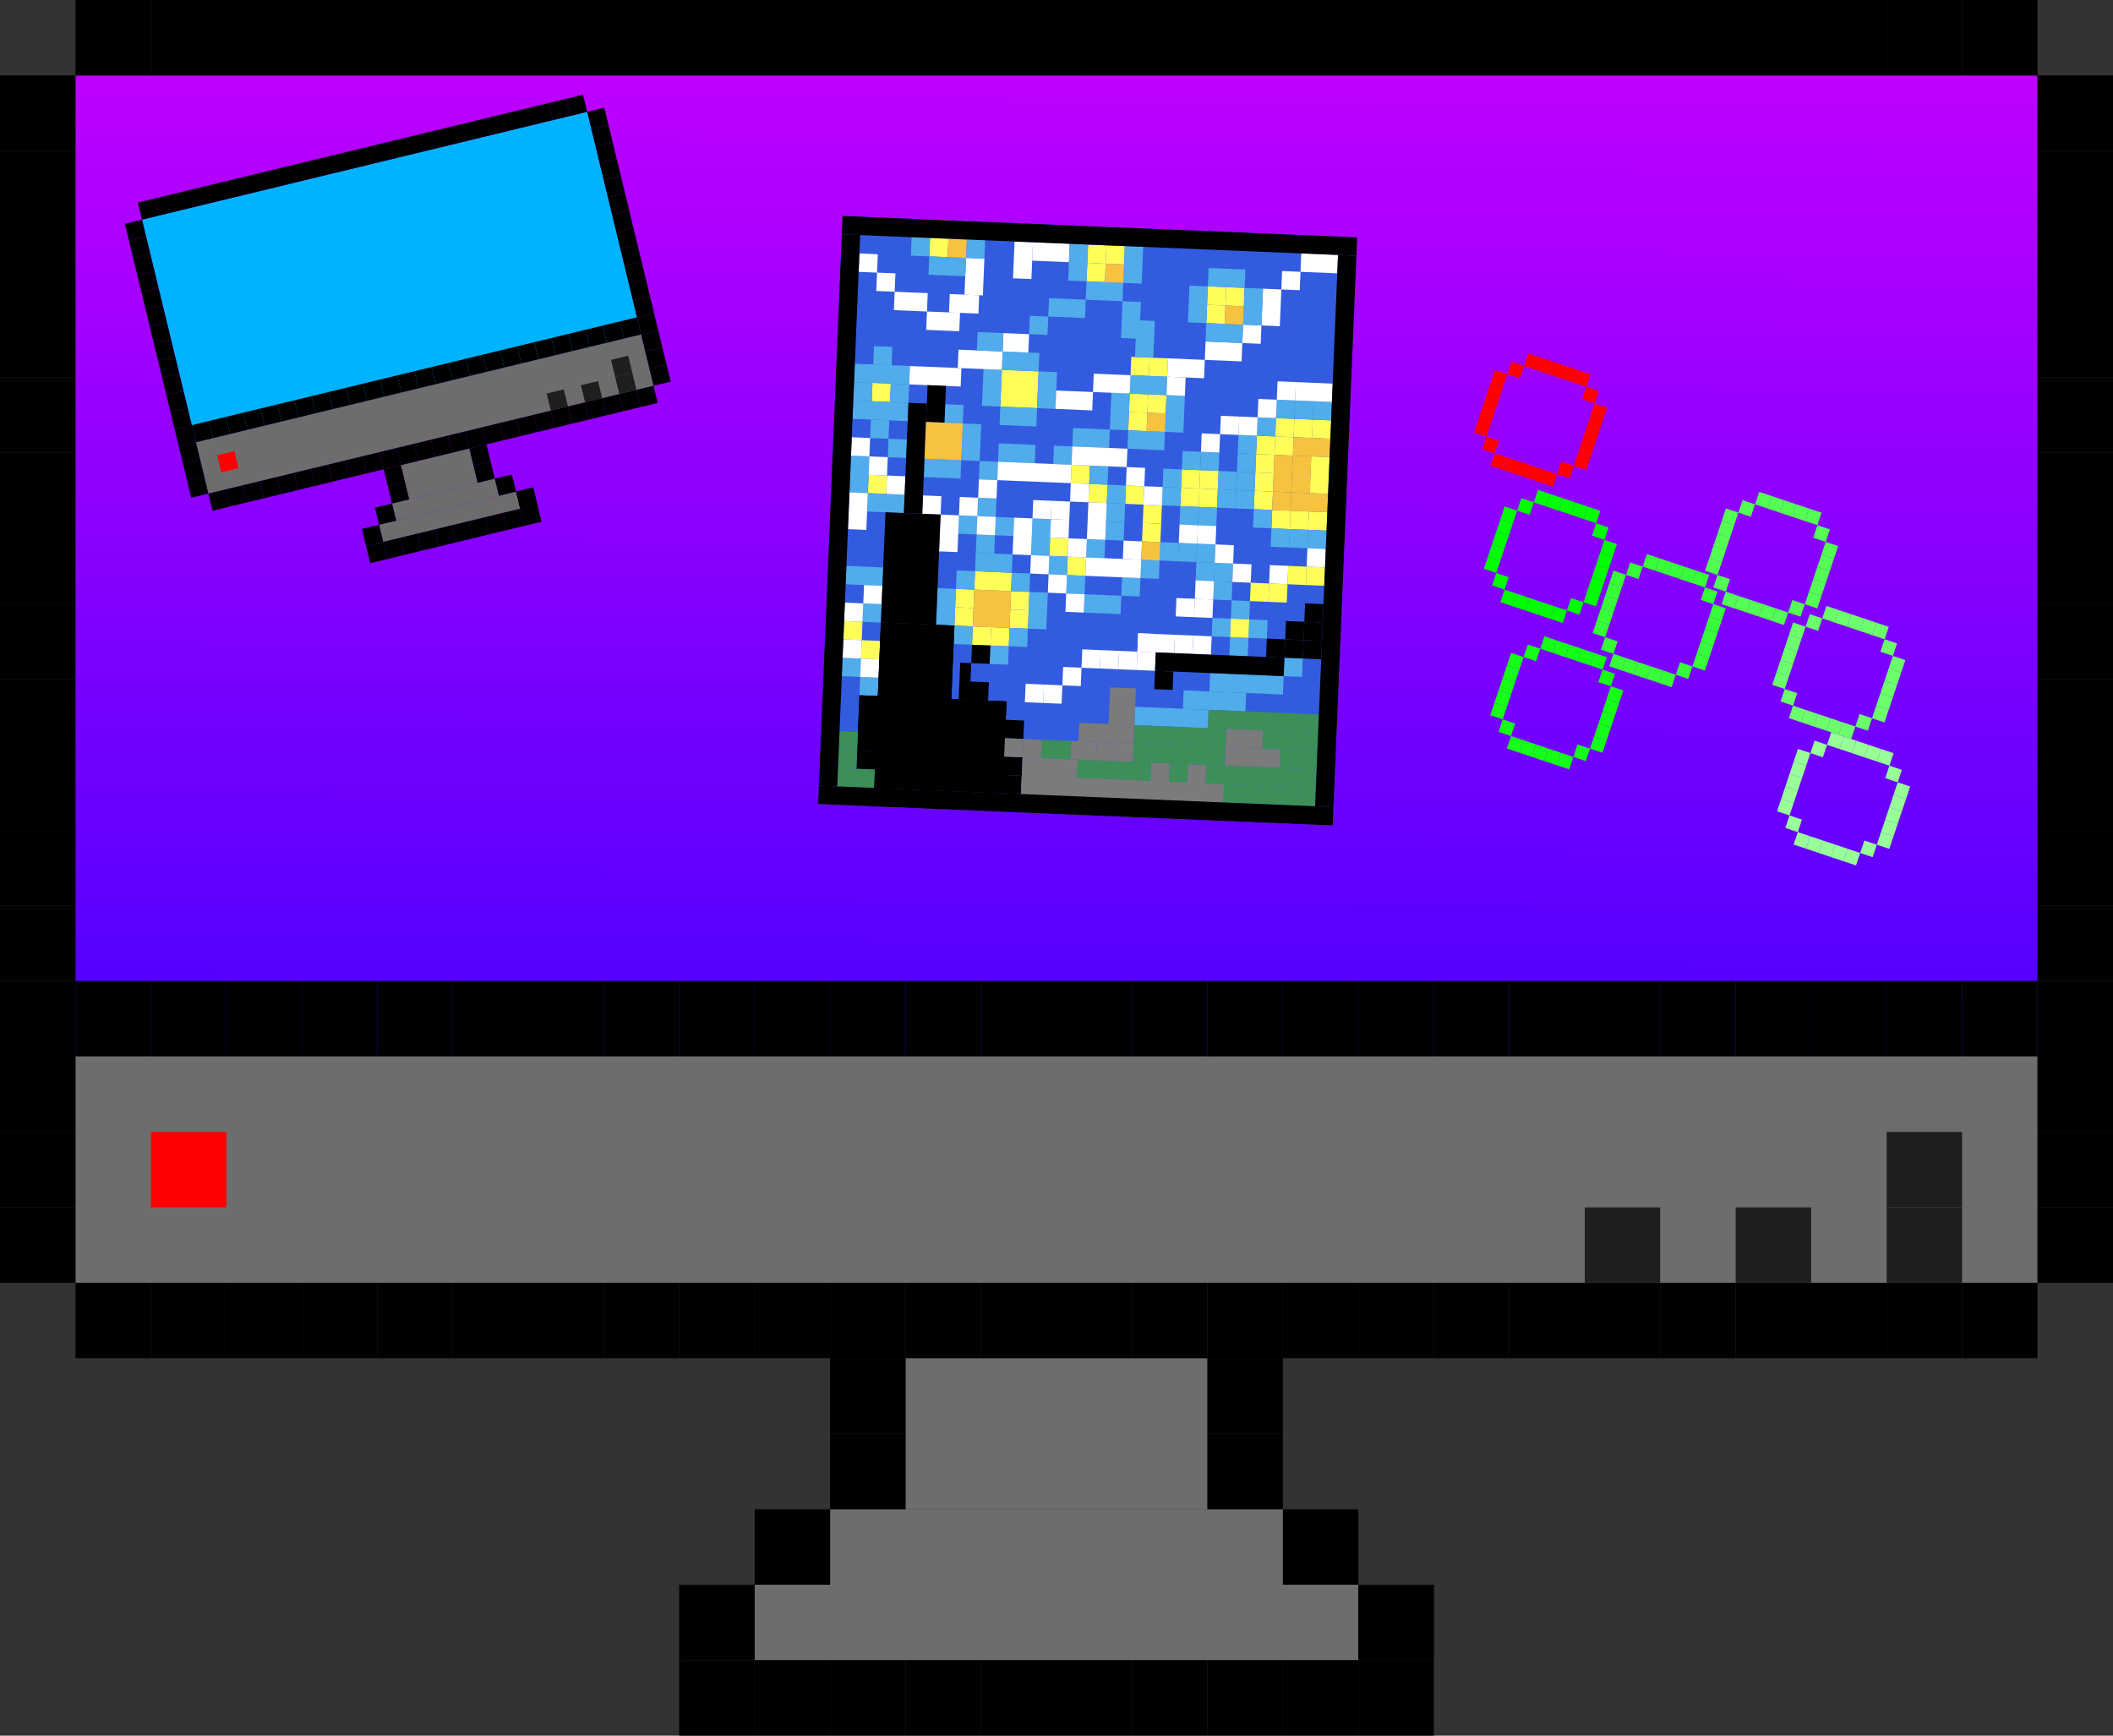 <svg width="140" height="115" viewBox="0 0 140 115" fill="none" xmlns="http://www.w3.org/2000/svg">
<rect x="0" y="0" width="140" height="115" fill="#333333" stroke="none"/>
<rect x="5" y="5" width="130" height="65" fill="url(#paint0_linear_385_1288)"/>
<rect x="5" y="70" width="130" height="15" fill="#6D6D6D"/>
<rect x="60" y="90" width="20" height="10" fill="#6D6D6D"/>
<rect x="55" y="100" width="30" height="5" fill="#6D6D6D"/>
<rect x="50" y="105" width="40" height="5" fill="#6D6D6D"/>
<rect x="125" y="80" width="5" height="5" fill="#1E1E1E"/>
<rect x="115" y="80" width="5" height="5" fill="#1E1E1E"/>
<rect x="125" y="75" width="5" height="5" fill="#1E1E1E"/>
<rect x="105" y="80" width="5" height="5" fill="#1E1E1E"/>
<rect x="10" y="75" width="5" height="5" fill="#FF0000"/>
<rect y="15" width="5" height="5" fill="black"/>
<rect y="10" width="5" height="5" fill="black"/>
<rect y="5" width="5" height="5" fill="black"/>
<rect y="25" width="5" height="5" fill="black"/>
<rect y="30" width="5" height="5" fill="black"/>
<rect y="35" width="5" height="5" fill="black"/>
<rect y="40" width="5" height="5" fill="black"/>
<rect y="45" width="5" height="5" fill="black"/>
<rect y="50" width="5" height="5" fill="black"/>
<rect y="55" width="5" height="5" fill="black"/>
<rect y="60" width="5" height="5" fill="black"/>
<rect y="65" width="5" height="5" fill="black"/>
<rect y="70" width="5" height="5" fill="black"/>
<rect y="75" width="5" height="5" fill="black"/>
<rect y="80" width="5" height="5" fill="black"/>
<rect x="135" y="60" width="5" height="5" fill="black"/>
<rect x="135" y="65" width="5" height="5" fill="black"/>
<rect x="135" y="70" width="5" height="5" fill="black"/>
<rect x="135" y="75" width="5" height="5" fill="black"/>
<rect x="135" y="80" width="5" height="5" fill="black"/>
<rect x="135" y="25" width="5" height="5" fill="black"/>
<rect x="135" y="20" width="5" height="5" fill="black"/>
<rect y="20" width="5" height="5" fill="black"/>
<rect x="135" y="30" width="5" height="5" fill="black"/>
<rect x="135" y="35" width="5" height="5" fill="black"/>
<rect x="135" y="40" width="5" height="5" fill="black"/>
<rect x="135" y="45" width="5" height="5" fill="black"/>
<rect x="135" y="50" width="5" height="5" fill="black"/>
<rect x="135" y="55" width="5" height="5" fill="black"/>
<rect x="5" width="5" height="5" fill="black"/>
<rect x="10" width="115" height="5" fill="black"/>
<rect x="125" width="5" height="5" fill="black"/>
<rect x="130" width="5" height="5" fill="black"/>
<rect x="25" y="85" width="5" height="5" fill="black"/>
<rect x="20" y="85" width="5" height="5" fill="black"/>
<rect x="10" y="85" width="5" height="5" fill="black"/>
<rect x="5" y="85" width="5" height="5" fill="black"/>
<rect x="15" y="85" width="5" height="5" fill="black"/>
<rect x="30" y="85" width="5" height="5" fill="black"/>
<rect x="35" y="85" width="5" height="5" fill="black"/>
<rect x="40" y="85" width="5" height="5" fill="black"/>
<rect x="45" y="85" width="5" height="5" fill="black"/>
<rect x="50" y="85" width="5" height="5" fill="black"/>
<rect x="55" y="85" width="5" height="5" fill="black"/>
<rect x="60" y="85" width="5" height="5" fill="black"/>
<rect x="65" y="85" width="5" height="5" fill="black"/>
<rect x="70" y="85" width="5" height="5" fill="black"/>
<rect x="55" y="90" width="5" height="5" fill="black"/>
<rect x="80" y="90" width="5" height="5" fill="black"/>
<rect x="80" y="95" width="5" height="5" fill="black"/>
<rect x="85" y="100" width="5" height="5" fill="black"/>
<rect x="90" y="105" width="5" height="5" fill="black"/>
<rect x="90" y="105" width="5" height="5" fill="black"/>
<rect x="50" y="100" width="5" height="5" fill="black"/>
<rect x="45" y="105" width="5" height="5" fill="black"/>
<rect x="55" y="95" width="5" height="5" fill="black"/>
<rect x="75" y="85" width="5" height="5" fill="black"/>
<rect x="80" y="85" width="5" height="5" fill="black"/>
<rect x="85" y="85" width="5" height="5" fill="black"/>
<rect x="90" y="85" width="5" height="5" fill="black"/>
<rect x="45" y="110" width="5" height="5" fill="black"/>
<rect x="50" y="110" width="5" height="5" fill="black"/>
<rect x="55" y="110" width="5" height="5" fill="black"/>
<rect x="60" y="110" width="5" height="5" fill="black"/>
<rect x="65" y="110" width="5" height="5" fill="black"/>
<rect x="70" y="110" width="5" height="5" fill="black"/>
<rect x="75" y="110" width="5" height="5" fill="black"/>
<rect x="80" y="110" width="5" height="5" fill="black"/>
<rect x="85" y="110" width="5" height="5" fill="black"/>
<rect x="90" y="110" width="5" height="5" fill="black"/>
<rect x="95" y="85" width="5" height="5" fill="black"/>
<rect x="100" y="85" width="5" height="5" fill="black"/>
<rect x="105" y="85" width="5" height="5" fill="black"/>
<rect x="110" y="85" width="5" height="5" fill="black"/>
<rect x="115" y="85" width="5" height="5" fill="black"/>
<rect x="120" y="85" width="5" height="5" fill="black"/>
<rect x="125" y="85" width="5" height="5" fill="black"/>
<rect x="130" y="85" width="5" height="5" fill="black"/>
<rect x="25" y="65" width="5" height="5" fill="black"/>
<rect x="20" y="65" width="5" height="5" fill="black"/>
<rect x="10" y="65" width="5" height="5" fill="black"/>
<rect x="5" y="65" width="5" height="5" fill="black"/>
<rect x="15" y="65" width="5" height="5" fill="black"/>
<rect x="30" y="65" width="5" height="5" fill="black"/>
<rect x="35" y="65" width="5" height="5" fill="black"/>
<rect x="40" y="65" width="5" height="5" fill="black"/>
<rect x="45" y="65" width="5" height="5" fill="black"/>
<rect x="50" y="65" width="5" height="5" fill="black"/>
<rect x="55" y="65" width="5" height="5" fill="black"/>
<rect x="60" y="65" width="5" height="5" fill="black"/>
<rect x="65" y="65" width="5" height="5" fill="black"/>
<rect x="70" y="65" width="5" height="5" fill="black"/>
<rect x="75" y="65" width="5" height="5" fill="black"/>
<rect x="80" y="65" width="5" height="5" fill="black"/>
<rect x="85" y="65" width="5" height="5" fill="black"/>
<rect x="90" y="65" width="5" height="5" fill="black"/>
<rect x="95" y="65" width="5" height="5" fill="black"/>
<rect x="100" y="65" width="5" height="5" fill="black"/>
<rect x="105" y="65" width="5" height="5" fill="black"/>
<rect x="110" y="65" width="5" height="5" fill="black"/>
<rect x="115" y="65" width="5" height="5" fill="black"/>
<rect x="120" y="65" width="5" height="5" fill="black"/>
<rect x="125" y="65" width="5" height="5" fill="black"/>
<rect x="130" y="65" width="5" height="5" fill="black"/>
<rect x="135" y="15" width="5" height="5" fill="black"/>
<rect x="135" y="10" width="5" height="5" fill="black"/>
<rect x="135" y="5" width="5" height="5" fill="black"/>
<rect x="9.409" y="14.554" width="30.35" height="15.175" transform="rotate(-13.617 9.409 14.554)" fill="#00B3FF"/>
<rect x="12.982" y="29.303" width="30.35" height="3.502" transform="rotate(-13.617 12.982 29.303)" fill="#6D6D6D"/>
<rect x="26.561" y="30.818" width="4.669" height="2.335" transform="rotate(-13.617 26.561 30.818)" fill="#6D6D6D"/>
<rect x="25.976" y="33.361" width="7.004" height="1.167" transform="rotate(-13.617 25.976 33.361)" fill="#6D6D6D"/>
<rect x="25.116" y="34.771" width="9.338" height="1.167" transform="rotate(-13.617 25.116 34.771)" fill="#6D6D6D"/>
<rect x="40.759" y="24.976" width="1.167" height="1.167" transform="rotate(-13.617 40.759 24.976)" fill="#1E1E1E"/>
<rect x="38.49" y="25.526" width="1.167" height="1.167" transform="rotate(-13.617 38.49 25.526)" fill="#1E1E1E"/>
<rect x="40.485" y="23.842" width="1.167" height="1.167" transform="rotate(-13.617 40.485 23.842)" fill="#1E1E1E"/>
<rect x="36.221" y="26.075" width="1.167" height="1.167" transform="rotate(-13.617 36.221 26.075)" fill="#1E1E1E"/>
<rect x="14.391" y="30.162" width="1.167" height="1.167" transform="rotate(-13.617 14.391 30.162)" fill="#FF0000"/>
<rect x="8.824" y="17.098" width="1.167" height="1.167" transform="rotate(-13.617 8.824 17.098)" fill="black"/>
<rect x="8.55" y="15.964" width="1.167" height="1.167" transform="rotate(-13.617 8.55 15.964)" fill="black"/>
<rect x="8.275" y="14.829" width="1.167" height="1.167" transform="rotate(-13.617 8.275 14.829)" fill="black"/>
<rect x="9.374" y="19.367" width="1.167" height="1.167" transform="rotate(-13.617 9.374 19.367)" fill="black"/>
<rect x="9.649" y="20.502" width="1.167" height="1.167" transform="rotate(-13.617 9.649 20.502)" fill="black"/>
<rect x="9.924" y="21.636" width="1.167" height="1.167" transform="rotate(-13.617 9.924 21.636)" fill="black"/>
<rect x="10.198" y="22.771" width="1.167" height="1.167" transform="rotate(-13.617 10.198 22.771)" fill="black"/>
<rect x="10.473" y="23.905" width="1.167" height="1.167" transform="rotate(-13.617 10.473 23.905)" fill="black"/>
<rect x="10.748" y="25.04" width="1.167" height="1.167" transform="rotate(-13.617 10.748 25.04)" fill="black"/>
<rect x="11.023" y="26.174" width="1.167" height="1.167" transform="rotate(-13.617 11.023 26.174)" fill="black"/>
<rect x="11.298" y="27.308" width="1.167" height="1.167" transform="rotate(-13.617 11.298 27.308)" fill="black"/>
<rect x="11.573" y="28.443" width="1.167" height="1.167" transform="rotate(-13.617 11.573 28.443)" fill="black"/>
<rect x="11.847" y="29.578" width="1.167" height="1.167" transform="rotate(-13.617 11.847 29.578)" fill="black"/>
<rect x="12.122" y="30.712" width="1.167" height="1.167" transform="rotate(-13.617 12.122 30.712)" fill="black"/>
<rect x="12.397" y="31.846" width="1.167" height="1.167" transform="rotate(-13.617 12.397 31.846)" fill="black"/>
<rect x="41.929" y="19.889" width="1.167" height="1.167" transform="rotate(-13.617 41.929 19.889)" fill="black"/>
<rect x="42.204" y="21.023" width="1.167" height="1.167" transform="rotate(-13.617 42.204 21.023)" fill="black"/>
<rect x="42.478" y="22.158" width="1.167" height="1.167" transform="rotate(-13.617 42.478 22.158)" fill="black"/>
<rect x="42.753" y="23.292" width="1.167" height="1.167" transform="rotate(-13.617 42.753 23.292)" fill="black"/>
<rect x="43.028" y="24.427" width="1.167" height="1.167" transform="rotate(-13.617 43.028 24.427)" fill="black"/>
<rect x="40.005" y="11.947" width="1.167" height="1.167" transform="rotate(-13.617 40.005 11.947)" fill="black"/>
<rect x="39.73" y="10.813" width="1.167" height="1.167" transform="rotate(-13.617 39.73 10.813)" fill="black"/>
<rect x="9.099" y="18.233" width="1.167" height="1.167" transform="rotate(-13.617 9.099 18.233)" fill="black"/>
<rect x="40.28" y="13.082" width="1.167" height="1.167" transform="rotate(-13.617 40.28 13.082)" fill="black"/>
<rect x="40.555" y="14.216" width="1.167" height="1.167" transform="rotate(-13.617 40.555 14.216)" fill="black"/>
<rect x="40.83" y="15.351" width="1.167" height="1.167" transform="rotate(-13.617 40.83 15.351)" fill="black"/>
<rect x="41.104" y="16.485" width="1.167" height="1.167" transform="rotate(-13.617 41.104 16.485)" fill="black"/>
<rect x="41.379" y="17.62" width="1.167" height="1.167" transform="rotate(-13.617 41.379 17.62)" fill="black"/>
<rect x="41.654" y="18.754" width="1.167" height="1.167" transform="rotate(-13.617 41.654 18.754)" fill="black"/>
<rect x="9.135" y="13.42" width="1.167" height="1.167" transform="rotate(-13.617 9.135 13.42)" fill="black"/>
<rect x="10.269" y="13.145" width="26.848" height="1.167" transform="rotate(-13.617 10.269 13.145)" fill="black"/>
<rect x="36.362" y="6.824" width="1.167" height="1.167" transform="rotate(-13.617 36.362 6.824)" fill="black"/>
<rect x="37.497" y="6.55" width="1.167" height="1.167" transform="rotate(-13.617 37.497 6.55)" fill="black"/>
<rect x="18.344" y="31.607" width="1.167" height="1.167" transform="rotate(-13.617 18.344 31.607)" fill="black"/>
<rect x="17.21" y="31.882" width="1.167" height="1.167" transform="rotate(-13.617 17.21 31.882)" fill="black"/>
<rect x="14.941" y="32.431" width="1.167" height="1.167" transform="rotate(-13.617 14.941 32.431)" fill="black"/>
<rect x="13.806" y="32.706" width="1.167" height="1.167" transform="rotate(-13.617 13.806 32.706)" fill="black"/>
<rect x="16.075" y="32.157" width="1.167" height="1.167" transform="rotate(-13.617 16.075 32.157)" fill="black"/>
<rect x="19.479" y="31.332" width="1.167" height="1.167" transform="rotate(-13.617 19.479 31.332)" fill="black"/>
<rect x="20.613" y="31.057" width="1.167" height="1.167" transform="rotate(-13.617 20.613 31.057)" fill="black"/>
<rect x="21.748" y="30.782" width="1.167" height="1.167" transform="rotate(-13.617 21.748 30.782)" fill="black"/>
<rect x="22.882" y="30.508" width="1.167" height="1.167" transform="rotate(-13.617 22.882 30.508)" fill="black"/>
<rect x="24.017" y="30.233" width="1.167" height="1.167" transform="rotate(-13.617 24.017 30.233)" fill="black"/>
<rect x="25.151" y="29.958" width="1.167" height="1.167" transform="rotate(-13.617 25.151 29.958)" fill="black"/>
<rect x="26.286" y="29.683" width="1.167" height="1.167" transform="rotate(-13.617 26.286 29.683)" fill="black"/>
<rect x="27.42" y="29.408" width="1.167" height="1.167" transform="rotate(-13.617 27.42 29.408)" fill="black"/>
<rect x="28.554" y="29.134" width="1.167" height="1.167" transform="rotate(-13.617 28.554 29.134)" fill="black"/>
<rect x="25.426" y="31.093" width="1.167" height="1.167" transform="rotate(-13.617 25.426 31.093)" fill="black"/>
<rect x="31.098" y="29.718" width="1.167" height="1.167" transform="rotate(-13.617 31.098 29.718)" fill="black"/>
<rect x="31.373" y="30.853" width="1.167" height="1.167" transform="rotate(-13.617 31.373 30.853)" fill="black"/>
<rect x="32.782" y="31.713" width="1.167" height="1.167" transform="rotate(-13.617 32.782 31.713)" fill="black"/>
<rect x="34.192" y="32.572" width="1.167" height="1.167" transform="rotate(-13.617 34.192 32.572)" fill="black"/>
<rect x="34.192" y="32.572" width="1.167" height="1.167" transform="rotate(-13.617 34.192 32.572)" fill="black"/>
<rect x="24.841" y="33.636" width="1.167" height="1.167" transform="rotate(-13.617 24.841 33.636)" fill="black"/>
<rect x="23.981" y="35.046" width="1.167" height="1.167" transform="rotate(-13.617 23.981 35.046)" fill="black"/>
<rect x="25.701" y="32.227" width="1.167" height="1.167" transform="rotate(-13.617 25.701 32.227)" fill="black"/>
<rect x="29.689" y="28.859" width="1.167" height="1.167" transform="rotate(-13.617 29.689 28.859)" fill="black"/>
<rect x="30.823" y="28.584" width="1.167" height="1.167" transform="rotate(-13.617 30.823 28.584)" fill="black"/>
<rect x="31.958" y="28.309" width="1.167" height="1.167" transform="rotate(-13.617 31.958 28.309)" fill="black"/>
<rect x="33.093" y="28.034" width="1.167" height="1.167" transform="rotate(-13.617 33.093 28.034)" fill="black"/>
<rect x="24.256" y="36.18" width="1.167" height="1.167" transform="rotate(-13.617 24.256 36.18)" fill="black"/>
<rect x="25.391" y="35.905" width="1.167" height="1.167" transform="rotate(-13.617 25.391 35.905)" fill="black"/>
<rect x="26.525" y="35.63" width="1.167" height="1.167" transform="rotate(-13.617 26.525 35.63)" fill="black"/>
<rect x="27.66" y="35.356" width="1.167" height="1.167" transform="rotate(-13.617 27.66 35.356)" fill="black"/>
<rect x="28.794" y="35.081" width="1.167" height="1.167" transform="rotate(-13.617 28.794 35.081)" fill="black"/>
<rect x="29.929" y="34.806" width="1.167" height="1.167" transform="rotate(-13.617 29.929 34.806)" fill="black"/>
<rect x="31.063" y="34.531" width="1.167" height="1.167" transform="rotate(-13.617 31.063 34.531)" fill="black"/>
<rect x="32.197" y="34.256" width="1.167" height="1.167" transform="rotate(-13.617 32.197 34.256)" fill="black"/>
<rect x="33.332" y="33.982" width="1.167" height="1.167" transform="rotate(-13.617 33.332 33.982)" fill="black"/>
<rect x="34.467" y="33.707" width="1.167" height="1.167" transform="rotate(-13.617 34.467 33.707)" fill="black"/>
<rect x="34.227" y="27.759" width="1.167" height="1.167" transform="rotate(-13.617 34.227 27.759)" fill="black"/>
<rect x="35.362" y="27.485" width="1.167" height="1.167" transform="rotate(-13.617 35.362 27.485)" fill="black"/>
<rect x="36.496" y="27.21" width="1.167" height="1.167" transform="rotate(-13.617 36.496 27.21)" fill="black"/>
<rect x="37.63" y="26.935" width="1.167" height="1.167" transform="rotate(-13.617 37.63 26.935)" fill="black"/>
<rect x="38.765" y="26.66" width="1.167" height="1.167" transform="rotate(-13.617 38.765 26.66)" fill="black"/>
<rect x="39.899" y="26.386" width="1.167" height="1.167" transform="rotate(-13.617 39.899 26.386)" fill="black"/>
<rect x="41.034" y="26.111" width="1.167" height="1.167" transform="rotate(-13.617 41.034 26.111)" fill="black"/>
<rect x="42.169" y="25.836" width="1.167" height="1.167" transform="rotate(-13.617 42.169 25.836)" fill="black"/>
<rect x="17.245" y="27.069" width="1.167" height="1.167" transform="rotate(-13.617 17.245 27.069)" fill="black"/>
<rect x="16.11" y="27.344" width="1.167" height="1.167" transform="rotate(-13.617 16.11 27.344)" fill="black"/>
<rect x="13.841" y="27.893" width="1.167" height="1.167" transform="rotate(-13.617 13.841 27.893)" fill="black"/>
<rect x="12.707" y="28.168" width="1.167" height="1.167" transform="rotate(-13.617 12.707 28.168)" fill="black"/>
<rect x="14.976" y="27.619" width="1.167" height="1.167" transform="rotate(-13.617 14.976 27.619)" fill="black"/>
<rect x="18.379" y="26.794" width="1.167" height="1.167" transform="rotate(-13.617 18.379 26.794)" fill="black"/>
<rect x="19.514" y="26.519" width="1.167" height="1.167" transform="rotate(-13.617 19.514 26.519)" fill="black"/>
<rect x="20.648" y="26.244" width="1.167" height="1.167" transform="rotate(-13.617 20.648 26.244)" fill="black"/>
<rect x="21.783" y="25.97" width="1.167" height="1.167" transform="rotate(-13.617 21.783 25.97)" fill="black"/>
<rect x="22.918" y="25.695" width="1.167" height="1.167" transform="rotate(-13.617 22.918 25.695)" fill="black"/>
<rect x="24.052" y="25.42" width="1.167" height="1.167" transform="rotate(-13.617 24.052 25.42)" fill="black"/>
<rect x="25.186" y="25.145" width="1.167" height="1.167" transform="rotate(-13.617 25.186 25.145)" fill="black"/>
<rect x="26.321" y="24.87" width="1.167" height="1.167" transform="rotate(-13.617 26.321 24.87)" fill="black"/>
<rect x="27.455" y="24.596" width="1.167" height="1.167" transform="rotate(-13.617 27.455 24.596)" fill="black"/>
<rect x="28.59" y="24.321" width="1.167" height="1.167" transform="rotate(-13.617 28.59 24.321)" fill="black"/>
<rect x="29.724" y="24.046" width="1.167" height="1.167" transform="rotate(-13.617 29.724 24.046)" fill="black"/>
<rect x="30.859" y="23.771" width="1.167" height="1.167" transform="rotate(-13.617 30.859 23.771)" fill="black"/>
<rect x="31.993" y="23.496" width="1.167" height="1.167" transform="rotate(-13.617 31.993 23.496)" fill="black"/>
<rect x="33.128" y="23.222" width="1.167" height="1.167" transform="rotate(-13.617 33.128 23.222)" fill="black"/>
<rect x="34.262" y="22.947" width="1.167" height="1.167" transform="rotate(-13.617 34.262 22.947)" fill="black"/>
<rect x="35.397" y="22.672" width="1.167" height="1.167" transform="rotate(-13.617 35.397 22.672)" fill="black"/>
<rect x="36.531" y="22.397" width="1.167" height="1.167" transform="rotate(-13.617 36.531 22.397)" fill="black"/>
<rect x="37.666" y="22.122" width="1.167" height="1.167" transform="rotate(-13.617 37.666 22.122)" fill="black"/>
<rect x="38.8" y="21.848" width="1.167" height="1.167" transform="rotate(-13.617 38.8 21.848)" fill="black"/>
<rect x="39.935" y="21.573" width="1.167" height="1.167" transform="rotate(-13.617 39.935 21.573)" fill="black"/>
<rect x="41.069" y="21.298" width="1.167" height="1.167" transform="rotate(-13.617 41.069 21.298)" fill="black"/>
<rect x="39.456" y="9.678" width="1.167" height="1.167" transform="rotate(-13.617 39.456 9.678)" fill="black"/>
<rect x="39.181" y="8.544" width="1.167" height="1.167" transform="rotate(-13.617 39.181 8.544)" fill="black"/>
<rect x="38.906" y="7.409" width="1.167" height="1.167" transform="rotate(-13.617 38.906 7.409)" fill="black"/>
<rect x="55.825" y="14.308" width="34.125" height="39" transform="rotate(2.382 55.825 14.308)" fill="#335BDF"/>
<rect x="86.979" y="27.802" width="1.219" height="1.219" transform="rotate(2.382 86.979 27.802)" fill="#FFFD57"/>
<path d="M86.877 30.237L88.095 30.288L87.994 32.723L86.776 32.673L86.877 30.237Z" fill="#FFFD57"/>
<path d="M86.726 33.89L87.943 33.941L87.893 35.159L86.675 35.108L86.726 33.89Z" fill="#FFFD57"/>
<path d="M85.508 33.84L86.725 33.89L86.675 35.108L85.457 35.057L85.508 33.84Z" fill="#FFFD57"/>
<path d="M84.29 33.789L85.508 33.84L85.457 35.057L84.24 35.007L84.29 33.789Z" fill="#FFFD57"/>
<rect x="85.761" y="27.751" width="1.219" height="1.219" transform="rotate(2.382 85.761 27.751)" fill="#FFFD57"/>
<rect x="84.543" y="27.701" width="1.219" height="1.219" transform="rotate(2.382 84.543 27.701)" fill="#FFFD57"/>
<rect x="83.275" y="28.867" width="1.219" height="1.219" transform="rotate(2.382 83.275 28.867)" fill="#FFFD57"/>
<rect x="84.493" y="28.918" width="1.219" height="1.219" transform="rotate(2.382 84.493 28.918)" fill="#FFFD57"/>
<rect x="83.225" y="30.085" width="1.219" height="1.219" transform="rotate(2.382 83.225 30.085)" fill="#FFFD57"/>
<rect x="83.174" y="31.303" width="1.219" height="1.219" transform="rotate(2.382 83.174 31.303)" fill="#FFFD57"/>
<rect x="83.123" y="32.521" width="1.219" height="1.219" transform="rotate(2.382 83.123 32.521)" fill="#FFFD57"/>
<rect x="75.766" y="33.434" width="1.219" height="1.219" transform="rotate(2.382 75.766 33.434)" fill="#FFFD57"/>
<rect x="75.716" y="34.652" width="1.219" height="1.219" transform="rotate(2.382 75.716 34.652)" fill="#FFFD57"/>
<rect x="69.576" y="35.616" width="1.219" height="1.219" transform="rotate(2.382 69.576 35.616)" fill="#FFFD57"/>
<rect x="70.744" y="36.885" width="1.219" height="1.219" transform="rotate(2.382 70.744 36.885)" fill="#FFFD57"/>
<rect x="74.599" y="32.166" width="1.219" height="1.219" transform="rotate(2.382 74.599 32.166)" fill="#FFFD57"/>
<rect x="74.853" y="26.078" width="1.219" height="1.219" transform="rotate(2.382 74.853 26.078)" fill="#FFFD57"/>
<rect x="76.172" y="23.693" width="1.219" height="1.219" transform="rotate(2.382 76.172 23.693)" fill="#FFFD57"/>
<rect x="74.954" y="23.642" width="1.219" height="1.219" transform="rotate(2.382 74.954 23.642)" fill="#FFFD57"/>
<rect x="66.379" y="24.505" width="2.438" height="2.438" transform="rotate(2.382 66.379 24.505)" fill="#FFFD57"/>
<rect x="57.551" y="31.457" width="1.219" height="1.219" transform="rotate(2.382 57.551 31.457)" fill="#FFFD57"/>
<rect x="57.805" y="25.368" width="1.219" height="1.219" transform="rotate(2.382 57.805 25.368)" fill="#FFFD57"/>
<rect x="55.928" y="41.148" width="1.219" height="1.219" transform="rotate(2.382 55.928 41.148)" fill="#FFFD57"/>
<rect x="57.096" y="42.416" width="1.219" height="1.219" transform="rotate(2.382 57.096 42.416)" fill="#FFFD57"/>
<rect x="76.07" y="26.128" width="1.219" height="1.219" transform="rotate(2.382 76.07 26.128)" fill="#FFFD57"/>
<rect x="74.802" y="27.295" width="1.219" height="1.219" transform="rotate(2.382 74.802 27.295)" fill="#FFFD57"/>
<rect x="66.939" y="40.386" width="1.219" height="1.219" transform="rotate(2.382 66.939 40.386)" fill="#FFFD57"/>
<rect x="63.285" y="40.234" width="1.219" height="1.219" transform="rotate(2.382 63.285 40.234)" fill="#FFFD57"/>
<rect x="63.336" y="39.016" width="1.219" height="1.219" transform="rotate(2.382 63.336 39.016)" fill="#FFFD57"/>
<rect x="64.452" y="41.502" width="1.219" height="1.219" transform="rotate(2.382 64.452 41.502)" fill="#FFFD57"/>
<rect x="65.67" y="41.553" width="1.219" height="1.219" transform="rotate(2.382 65.67 41.553)" fill="#FFFD57"/>
<rect x="64.604" y="37.849" width="2.438" height="1.219" transform="rotate(2.382 64.604 37.849)" fill="#FFFD57"/>
<rect x="66.989" y="39.168" width="1.219" height="1.219" transform="rotate(2.382 66.989 39.168)" fill="#FFFD57"/>
<rect x="72.164" y="32.065" width="1.219" height="1.219" transform="rotate(2.382 72.164 32.065)" fill="#FFFD57"/>
<rect x="70.997" y="30.796" width="1.219" height="1.219" transform="rotate(2.382 70.997 30.796)" fill="#FFFD57"/>
<rect x="79.47" y="32.369" width="1.219" height="1.219" transform="rotate(2.382 79.47 32.369)" fill="#FFFD57"/>
<rect x="79.521" y="31.151" width="1.219" height="1.219" transform="rotate(2.382 79.521 31.151)" fill="#FFFD57"/>
<rect x="78.303" y="31.1" width="1.219" height="1.219" transform="rotate(2.382 78.303 31.1)" fill="#FFFD57"/>
<rect x="78.252" y="32.318" width="1.219" height="1.219" transform="rotate(2.382 78.252 32.318)" fill="#FFFD57"/>
<rect x="87.029" y="26.584" width="1.219" height="1.219" transform="rotate(2.382 87.029 26.584)" fill="#50ACEB"/>
<rect x="85.812" y="26.533" width="1.219" height="1.219" transform="rotate(2.382 85.812 26.533)" fill="#50ACEB"/>
<rect x="84.594" y="26.483" width="1.219" height="1.219" transform="rotate(2.382 84.594 26.483)" fill="#50ACEB"/>
<rect x="83.326" y="27.65" width="1.219" height="1.219" transform="rotate(2.382 83.326 27.65)" fill="#50ACEB"/>
<rect x="82.057" y="28.817" width="1.219" height="1.219" transform="rotate(2.382 82.057 28.817)" fill="#50ACEB"/>
<rect x="82.007" y="30.035" width="1.219" height="1.219" transform="rotate(2.382 82.007 30.035)" fill="#50ACEB"/>
<rect x="81.956" y="31.252" width="1.219" height="1.219" transform="rotate(2.382 81.956 31.252)" fill="#50ACEB"/>
<rect x="81.906" y="32.47" width="1.219" height="1.219" transform="rotate(2.382 81.906 32.47)" fill="#50ACEB"/>
<rect x="80.688" y="32.419" width="1.219" height="1.219" transform="rotate(2.382 80.688 32.419)" fill="#50ACEB"/>
<rect x="79.419" y="33.586" width="1.219" height="1.219" transform="rotate(2.382 79.419 33.586)" fill="#50ACEB"/>
<rect x="78.202" y="33.536" width="1.219" height="1.219" transform="rotate(2.382 78.202 33.536)" fill="#50ACEB"/>
<path d="M73.28 34.551L74.498 34.601L74.447 35.819L73.23 35.768L73.28 34.551Z" fill="#50ACEB"/>
<rect x="73.382" y="32.115" width="1.219" height="1.219" transform="rotate(2.382 73.382 32.115)" fill="#50ACEB"/>
<rect x="73.331" y="33.333" width="1.219" height="1.219" transform="rotate(2.382 73.331 33.333)" fill="#50ACEB"/>
<rect x="72.215" y="30.847" width="1.219" height="1.219" transform="rotate(2.382 72.215 30.847)" fill="#50ACEB"/>
<rect x="69.83" y="29.528" width="1.219" height="1.219" transform="rotate(2.382 69.83 29.528)" fill="#50ACEB"/>
<rect x="71.098" y="28.361" width="2.438" height="1.219" transform="rotate(2.382 71.098 28.361)" fill="#50ACEB"/>
<rect x="74.751" y="28.513" width="2.438" height="1.219" transform="rotate(2.382 74.751 28.513)" fill="#50ACEB"/>
<rect x="73.635" y="26.027" width="1.219" height="2.438" transform="rotate(2.382 73.635 26.027)" fill="#50ACEB"/>
<rect x="68.815" y="24.606" width="1.219" height="2.438" transform="rotate(2.382 68.815 24.606)" fill="#50ACEB"/>
<rect x="66.278" y="26.941" width="2.438" height="1.219" transform="rotate(2.382 66.278 26.941)" fill="#50ACEB"/>
<rect x="66.43" y="23.287" width="2.438" height="1.219" transform="rotate(2.382 66.43 23.287)" fill="#50ACEB"/>
<rect x="74.903" y="24.86" width="2.438" height="1.219" transform="rotate(2.382 74.903 24.86)" fill="#50ACEB"/>
<rect x="66.177" y="29.376" width="2.438" height="1.219" transform="rotate(2.382 66.177 29.376)" fill="#50ACEB"/>
<rect x="64.908" y="30.543" width="1.219" height="1.219" transform="rotate(2.382 64.908 30.543)" fill="#50ACEB"/>
<rect x="64.807" y="32.978" width="1.219" height="1.219" transform="rotate(2.382 64.807 32.978)" fill="#50ACEB"/>
<rect x="65.974" y="34.247" width="1.219" height="1.219" transform="rotate(2.382 65.974 34.247)" fill="#50ACEB"/>
<rect x="63.539" y="34.145" width="1.219" height="1.219" transform="rotate(2.382 63.539 34.145)" fill="#50ACEB"/>
<rect x="64.706" y="35.414" width="1.219" height="1.219" transform="rotate(2.382 64.706 35.414)" fill="#50ACEB"/>
<rect x="64.655" y="36.631" width="2.438" height="1.219" transform="rotate(2.382 64.655 36.631)" fill="#50ACEB"/>
<rect x="63.387" y="37.798" width="1.219" height="1.219" transform="rotate(2.382 63.387 37.798)" fill="#50ACEB"/>
<rect x="67.04" y="37.95" width="1.219" height="1.219" transform="rotate(2.382 67.04 37.95)" fill="#50ACEB"/>
<rect x="63.235" y="41.452" width="1.219" height="1.219" transform="rotate(2.382 63.235 41.452)" fill="#50ACEB"/>
<rect x="66.888" y="41.603" width="1.219" height="1.219" transform="rotate(2.382 66.888 41.603)" fill="#50ACEB"/>
<rect x="68.207" y="39.219" width="1.219" height="2.438" transform="rotate(2.382 68.207 39.219)" fill="#50ACEB"/>
<rect x="65.62" y="42.771" width="1.219" height="1.219" transform="rotate(2.382 65.62 42.771)" fill="#50ACEB"/>
<rect x="62.118" y="38.965" width="1.219" height="2.438" transform="rotate(2.382 62.118 38.965)" fill="#50ACEB"/>
<rect x="62.625" y="26.788" width="1.219" height="1.219" transform="rotate(2.382 62.625 26.788)" fill="#50ACEB"/>
<rect x="63.792" y="28.057" width="1.219" height="2.438" transform="rotate(2.382 63.792 28.057)" fill="#50ACEB"/>
<rect x="61.255" y="30.391" width="2.438" height="1.219" transform="rotate(2.382 61.255 30.391)" fill="#50ACEB"/>
<rect x="65.162" y="24.454" width="1.219" height="2.438" transform="rotate(2.382 65.162 24.454)" fill="#50ACEB"/>
<rect x="56.587" y="25.317" width="1.219" height="1.219" transform="rotate(2.382 56.587 25.317)" fill="#50ACEB"/>
<rect x="59.023" y="25.419" width="1.219" height="1.219" transform="rotate(2.382 59.023 25.419)" fill="#50ACEB"/>
<rect x="57.704" y="27.804" width="1.219" height="1.219" transform="rotate(2.382 57.704 27.804)" fill="#50ACEB"/>
<rect x="57.906" y="22.933" width="1.219" height="1.219" transform="rotate(2.382 57.906 22.933)" fill="#50ACEB"/>
<rect x="56.638" y="24.1" width="3.656" height="1.219" transform="rotate(2.382 56.638 24.1)" fill="#50ACEB"/>
<rect x="58.871" y="29.072" width="1.219" height="1.219" transform="rotate(2.382 58.871 29.072)" fill="#50ACEB"/>
<rect x="57.197" y="39.98" width="1.219" height="1.219" transform="rotate(2.382 57.197 39.98)" fill="#50ACEB"/>
<rect x="56.994" y="44.851" width="1.219" height="1.219" transform="rotate(2.382 56.994 44.851)" fill="#50ACEB"/>
<rect x="55.827" y="43.583" width="1.219" height="1.219" transform="rotate(2.382 55.827 43.583)" fill="#50ACEB"/>
<rect x="57.501" y="32.674" width="2.438" height="1.219" transform="rotate(2.382 57.501 32.674)" fill="#50ACEB"/>
<rect x="56.081" y="37.495" width="2.438" height="1.219" transform="rotate(2.382 56.081 37.495)" fill="#50ACEB"/>
<rect x="56.385" y="30.188" width="1.219" height="2.438" transform="rotate(2.382 56.385 30.188)" fill="#50ACEB"/>
<rect x="56.536" y="26.535" width="3.656" height="1.219" transform="rotate(2.382 56.536 26.535)" fill="#50ACEB"/>
<rect x="77.288" y="26.179" width="1.219" height="2.438" transform="rotate(2.382 77.288 26.179)" fill="#50ACEB"/>
<rect x="77.035" y="32.267" width="1.219" height="1.219" transform="rotate(2.382 77.035 32.267)" fill="#50ACEB"/>
<rect x="77.085" y="31.05" width="1.219" height="1.219" transform="rotate(2.382 77.085 31.05)" fill="#50ACEB"/>
<rect x="78.354" y="29.883" width="1.219" height="1.219" transform="rotate(2.382 78.354 29.883)" fill="#50ACEB"/>
<rect x="79.572" y="29.933" width="1.219" height="1.219" transform="rotate(2.382 79.572 29.933)" fill="#50ACEB"/>
<rect x="80.739" y="31.202" width="1.219" height="1.219" transform="rotate(2.382 80.739 31.202)" fill="#50ACEB"/>
<rect x="83.073" y="33.738" width="1.219" height="1.219" transform="rotate(2.382 83.073 33.738)" fill="#50ACEB"/>
<rect x="84.24" y="35.007" width="1.219" height="1.219" transform="rotate(2.382 84.24 35.007)" fill="#50ACEB"/>
<rect x="85.457" y="35.057" width="1.219" height="1.219" transform="rotate(2.382 85.457 35.057)" fill="#50ACEB"/>
<rect x="80.435" y="38.508" width="1.219" height="1.219" transform="rotate(2.382 80.435 38.508)" fill="#50ACEB"/>
<rect x="80.485" y="37.29" width="1.219" height="1.219" transform="rotate(2.382 80.485 37.29)" fill="#50ACEB"/>
<rect x="79.268" y="37.239" width="1.219" height="1.219" transform="rotate(2.382 79.268 37.239)" fill="#50ACEB"/>
<rect x="79.318" y="36.022" width="1.219" height="1.219" transform="rotate(2.382 79.318 36.022)" fill="#50ACEB"/>
<rect x="78.1" y="35.971" width="1.219" height="1.219" transform="rotate(2.382 78.1 35.971)" fill="#50ACEB"/>
<rect x="76.883" y="35.92" width="1.219" height="1.219" transform="rotate(2.382 76.883 35.92)" fill="#50ACEB"/>
<rect x="75.614" y="37.087" width="1.219" height="1.219" transform="rotate(2.382 75.614 37.087)" fill="#50ACEB"/>
<rect x="74.346" y="38.254" width="1.219" height="1.219" transform="rotate(2.382 74.346 38.254)" fill="#50ACEB"/>
<rect x="72.012" y="35.718" width="1.219" height="1.219" transform="rotate(2.382 72.012 35.718)" fill="#50ACEB"/>
<rect x="70.693" y="38.102" width="1.219" height="1.219" transform="rotate(2.382 70.693 38.102)" fill="#50ACEB"/>
<rect x="69.526" y="36.834" width="1.219" height="1.219" transform="rotate(2.382 69.526 36.834)" fill="#50ACEB"/>
<rect x="68.409" y="34.348" width="1.219" height="2.438" transform="rotate(2.382 68.409 34.348)" fill="#50ACEB"/>
<rect x="71.86" y="39.371" width="2.438" height="1.219" transform="rotate(2.382 71.86 39.371)" fill="#50ACEB"/>
<rect x="81.602" y="39.776" width="1.219" height="1.219" transform="rotate(2.382 81.602 39.776)" fill="#50ACEB"/>
<rect x="80.333" y="40.943" width="1.219" height="1.219" transform="rotate(2.382 80.333 40.943)" fill="#50ACEB"/>
<rect x="82.769" y="41.044" width="1.219" height="1.219" transform="rotate(2.382 82.769 41.044)" fill="#50ACEB"/>
<rect x="81.5" y="42.212" width="1.219" height="1.219" transform="rotate(2.382 81.5 42.212)" fill="#50ACEB"/>
<rect x="85.103" y="43.581" width="1.219" height="1.219" transform="rotate(2.382 85.103 43.581)" fill="#50ACEB"/>
<rect x="80.181" y="44.596" width="4.875" height="1.219" transform="rotate(2.382 80.181 44.596)" fill="#50ACEB"/>
<rect x="78.426" y="45.743" width="4.144" height="1.219" transform="rotate(2.382 78.426 45.743)" fill="#50ACEB"/>
<rect x="75.209" y="46.829" width="4.875" height="1.219" transform="rotate(2.382 75.209 46.829)" fill="#50ACEB"/>
<rect x="86.675" y="35.108" width="1.219" height="1.219" transform="rotate(2.382 86.675 35.108)" fill="#50ACEB"/>
<rect x="82.108" y="27.599" width="1.219" height="1.219" transform="rotate(2.382 82.108 27.599)" fill="white"/>
<rect x="80.89" y="27.549" width="1.219" height="1.219" transform="rotate(2.382 80.89 27.549)" fill="white"/>
<rect x="79.622" y="28.715" width="1.219" height="1.219" transform="rotate(2.382 79.622 28.715)" fill="white"/>
<rect x="75.817" y="32.217" width="1.219" height="1.219" transform="rotate(2.382 75.817 32.217)" fill="white"/>
<rect x="74.65" y="30.948" width="1.219" height="1.219" transform="rotate(2.382 74.65 30.948)" fill="white"/>
<rect x="71.048" y="29.579" width="3.656" height="1.219" transform="rotate(2.382 71.048 29.579)" fill="white"/>
<rect x="74.447" y="35.819" width="1.219" height="1.219" transform="rotate(2.382 74.447 35.819)" fill="white"/>
<rect x="70.642" y="39.32" width="1.219" height="1.219" transform="rotate(2.382 70.642 39.32)" fill="white"/>
<rect x="69.475" y="38.052" width="1.219" height="1.219" transform="rotate(2.382 69.475 38.052)" fill="white"/>
<rect x="69.627" y="34.399" width="1.219" height="1.219" transform="rotate(2.382 69.627 34.399)" fill="white"/>
<rect x="70.794" y="35.667" width="1.219" height="1.219" transform="rotate(2.382 70.794 35.667)" fill="white"/>
<rect x="72.113" y="33.282" width="1.219" height="2.438" transform="rotate(2.382 72.113 33.282)" fill="white"/>
<rect x="68.46" y="33.13" width="1.219" height="1.219" transform="rotate(2.382 68.46 33.13)" fill="white"/>
<rect x="61.154" y="32.826" width="1.219" height="1.219" transform="rotate(2.382 61.154 32.826)" fill="white"/>
<rect x="56.435" y="28.971" width="1.219" height="1.219" transform="rotate(2.382 56.435 28.971)" fill="white"/>
<rect x="57.602" y="30.239" width="1.219" height="1.219" transform="rotate(2.382 57.602 30.239)" fill="white"/>
<rect x="58.769" y="31.507" width="1.219" height="1.219" transform="rotate(2.382 58.769 31.507)" fill="white"/>
<rect x="57.248" y="38.763" width="1.219" height="1.219" transform="rotate(2.382 57.248 38.763)" fill="white"/>
<rect x="55.979" y="39.93" width="1.219" height="1.219" transform="rotate(2.382 55.979 39.93)" fill="white"/>
<rect x="55.878" y="42.365" width="1.219" height="1.219" transform="rotate(2.382 55.878 42.365)" fill="white"/>
<rect x="57.045" y="43.634" width="1.219" height="1.219" transform="rotate(2.382 57.045 43.634)" fill="white"/>
<rect x="56.283" y="32.624" width="1.219" height="2.438" transform="rotate(2.382 56.283 32.624)" fill="white"/>
<rect x="63.589" y="32.928" width="1.219" height="1.219" transform="rotate(2.382 63.589 32.928)" fill="white"/>
<rect x="64.858" y="31.761" width="1.219" height="1.219" transform="rotate(2.382 64.858 31.761)" fill="white"/>
<rect x="64.756" y="34.196" width="1.219" height="1.219" transform="rotate(2.382 64.756 34.196)" fill="white"/>
<rect x="62.321" y="34.095" width="1.219" height="2.438" transform="rotate(2.382 62.321 34.095)" fill="white"/>
<rect x="69.678" y="33.181" width="1.219" height="1.219" transform="rotate(2.382 69.678 33.181)" fill="white"/>
<rect x="70.946" y="32.014" width="1.219" height="1.219" transform="rotate(2.382 70.946 32.014)" fill="white"/>
<rect x="66.126" y="30.594" width="4.875" height="1.219" transform="rotate(2.382 66.126 30.594)" fill="white"/>
<rect x="68.308" y="36.783" width="1.219" height="1.219" transform="rotate(2.382 68.308 36.783)" fill="white"/>
<rect x="67.192" y="34.297" width="1.219" height="2.438" transform="rotate(2.382 67.192 34.297)" fill="white"/>
<rect x="71.961" y="36.935" width="3.656" height="1.219" transform="rotate(2.382 71.961 36.935)" fill="white"/>
<rect x="86.624" y="36.326" width="1.219" height="1.219" transform="rotate(2.382 86.624 36.326)" fill="white"/>
<rect x="84.138" y="37.442" width="1.219" height="1.219" transform="rotate(2.382 84.138 37.442)" fill="white"/>
<rect x="81.703" y="37.341" width="1.219" height="1.219" transform="rotate(2.382 81.703 37.341)" fill="white"/>
<rect x="79.217" y="38.457" width="1.219" height="1.219" transform="rotate(2.382 79.217 38.457)" fill="white"/>
<rect x="79.166" y="39.675" width="1.219" height="1.219" transform="rotate(2.382 79.166 39.675)" fill="white"/>
<rect x="77.948" y="39.624" width="1.219" height="1.219" transform="rotate(2.382 77.948 39.624)" fill="white"/>
<rect x="79.065" y="42.11" width="1.219" height="1.219" transform="rotate(2.382 79.065 42.11)" fill="white"/>
<rect x="77.847" y="42.059" width="1.219" height="1.219" transform="rotate(2.382 77.847 42.059)" fill="white"/>
<rect x="76.629" y="42.009" width="1.219" height="1.219" transform="rotate(2.382 76.629 42.009)" fill="white"/>
<rect x="75.412" y="41.958" width="1.219" height="1.219" transform="rotate(2.382 75.412 41.958)" fill="white"/>
<rect x="75.412" y="41.958" width="1.219" height="1.219" transform="rotate(2.382 75.412 41.958)" fill="white"/>
<rect x="75.361" y="43.176" width="1.219" height="1.219" transform="rotate(2.382 75.361 43.176)" fill="white"/>
<rect x="74.143" y="43.125" width="1.219" height="1.219" transform="rotate(2.382 74.143 43.125)" fill="white"/>
<rect x="72.925" y="43.075" width="1.219" height="1.219" transform="rotate(2.382 72.925 43.075)" fill="white"/>
<rect x="71.708" y="43.024" width="1.219" height="1.219" transform="rotate(2.382 71.708 43.024)" fill="white"/>
<rect x="70.44" y="44.191" width="1.219" height="1.219" transform="rotate(2.382 70.44 44.191)" fill="white"/>
<rect x="69.171" y="45.358" width="1.219" height="1.219" transform="rotate(2.382 69.171 45.358)" fill="white"/>
<rect x="67.954" y="45.307" width="1.219" height="1.219" transform="rotate(2.382 67.954 45.307)" fill="white"/>
<rect x="80.536" y="36.072" width="1.219" height="1.219" transform="rotate(2.382 80.536 36.072)" fill="white"/>
<rect x="79.369" y="34.804" width="1.219" height="1.219" transform="rotate(2.382 79.369 34.804)" fill="white"/>
<rect x="78.151" y="34.753" width="1.219" height="1.219" transform="rotate(2.382 78.151 34.753)" fill="white"/>
<rect x="83.376" y="26.432" width="1.219" height="1.219" transform="rotate(2.382 83.376 26.432)" fill="white"/>
<rect x="84.645" y="25.265" width="1.219" height="1.219" transform="rotate(2.382 84.645 25.265)" fill="white"/>
<rect x="85.862" y="25.316" width="2.438" height="1.219" transform="rotate(2.382 85.862 25.316)" fill="white"/>
<rect x="86.217" y="16.792" width="2.438" height="1.219" transform="rotate(2.382 86.217 16.792)" fill="white"/>
<rect x="84.949" y="17.959" width="1.219" height="1.219" transform="rotate(2.382 84.949 17.959)" fill="white"/>
<rect x="83.681" y="19.126" width="1.219" height="2.438" transform="rotate(2.382 83.681 19.126)" fill="white"/>
<rect x="82.361" y="21.511" width="1.219" height="1.219" transform="rotate(2.382 82.361 21.511)" fill="white"/>
<rect x="77.339" y="24.961" width="1.219" height="1.219" transform="rotate(2.382 77.339 24.961)" fill="white"/>
<rect x="56.942" y="16.794" width="1.219" height="1.219" transform="rotate(2.382 56.942 16.794)" fill="white"/>
<rect x="58.109" y="18.062" width="1.219" height="1.219" transform="rotate(2.382 58.109 18.062)" fill="white"/>
<rect x="66.481" y="22.07" width="1.706" height="1.219" transform="rotate(2.382 66.481 22.07)" fill="white"/>
<rect x="63.508" y="23.166" width="2.925" height="1.219" transform="rotate(2.382 63.508 23.166)" fill="white"/>
<rect x="60.291" y="24.252" width="3.413" height="1.219" transform="rotate(2.382 60.291 24.252)" fill="white"/>
<rect x="62.929" y="19.482" width="1.95" height="1.219" transform="rotate(2.382 62.929 19.482)" fill="white"/>
<rect x="64.004" y="17.087" width="1.219" height="2.438" transform="rotate(2.382 64.004 17.087)" fill="white"/>
<rect x="67.221" y="16.002" width="1.219" height="2.438" transform="rotate(2.382 67.221 16.002)" fill="white"/>
<rect x="68.439" y="16.052" width="2.438" height="1.219" transform="rotate(2.382 68.439 16.052)" fill="white"/>
<rect x="59.276" y="19.33" width="2.194" height="1.219" transform="rotate(2.382 59.276 19.33)" fill="white"/>
<rect x="61.417" y="20.639" width="2.194" height="1.219" transform="rotate(2.382 61.417 20.639)" fill="white"/>
<rect x="79.876" y="22.627" width="2.438" height="1.219" transform="rotate(2.382 79.876 22.627)" fill="white"/>
<rect x="77.389" y="23.743" width="2.438" height="1.219" transform="rotate(2.382 77.389 23.743)" fill="white"/>
<rect x="72.468" y="24.758" width="2.438" height="1.219" transform="rotate(2.382 72.468 24.758)" fill="white"/>
<rect x="69.982" y="25.875" width="2.438" height="1.219" transform="rotate(2.382 69.982 25.875)" fill="white"/>
<rect x="86.472" y="39.979" width="1.219" height="1.219" transform="rotate(2.382 86.472 39.979)" fill="black"/>
<rect x="86.422" y="41.196" width="1.219" height="1.219" transform="rotate(2.382 86.422 41.196)" fill="black"/>
<rect x="86.371" y="42.414" width="1.219" height="1.219" transform="rotate(2.382 86.371 42.414)" fill="black"/>
<rect x="85.153" y="42.364" width="1.219" height="1.219" transform="rotate(2.382 85.153 42.364)" fill="black"/>
<rect x="85.204" y="41.146" width="1.219" height="1.219" transform="rotate(2.382 85.204 41.146)" fill="black"/>
<rect x="83.936" y="42.313" width="1.219" height="1.219" transform="rotate(2.382 83.936 42.313)" fill="black"/>
<rect x="76.528" y="44.444" width="1.219" height="1.219" transform="rotate(2.382 76.528 44.444)" fill="black"/>
<rect x="57.959" y="50.99" width="9.75" height="1.219" transform="rotate(2.382 57.959 50.99)" fill="black"/>
<rect x="56.792" y="49.722" width="10.969" height="1.219" transform="rotate(2.382 56.792 49.722)" fill="black"/>
<rect x="58.364" y="41.249" width="4.875" height="7.312" transform="rotate(2.382 58.364 41.249)" fill="black"/>
<rect x="56.842" y="48.504" width="9.75" height="1.219" transform="rotate(2.382 56.842 48.504)" fill="black"/>
<rect x="56.944" y="46.069" width="9.75" height="1.219" transform="rotate(2.382 56.944 46.069)" fill="black"/>
<rect x="63.57" y="45.125" width="1.95" height="1.219" transform="rotate(2.382 63.57 45.125)" fill="black"/>
<rect x="58.364" y="41.249" width="4.875" height="4.875" transform="rotate(2.382 58.364 41.249)" fill="black"/>
<rect x="58.668" y="33.943" width="3.656" height="7.312" transform="rotate(2.382 58.668 33.943)" fill="black"/>
<rect x="60.19" y="26.687" width="1.219" height="7.312" transform="rotate(2.382 60.19 26.687)" fill="black"/>
<rect x="61.458" y="25.52" width="1.219" height="2.438" transform="rotate(2.382 61.458 25.52)" fill="black"/>
<rect x="63.621" y="43.907" width="0.731" height="1.219" transform="rotate(2.382 63.621 43.907)" fill="black"/>
<rect x="64.402" y="42.72" width="1.219" height="1.219" transform="rotate(2.382 64.402 42.72)" fill="black"/>
<rect x="56.893" y="47.287" width="10.969" height="1.219" transform="rotate(2.382 56.893 47.287)" fill="black"/>
<rect x="56.944" y="46.069" width="9.75" height="3.656" transform="rotate(2.382 56.944 46.069)" fill="black"/>
<rect x="58.161" y="46.12" width="8.531" height="6.094" transform="rotate(2.382 58.161 46.12)" fill="black"/>
<rect x="76.579" y="43.227" width="8.531" height="1.219" transform="rotate(2.382 76.579 43.227)" fill="black"/>
<rect x="80.08" y="47.032" width="7.312" height="1.219" transform="rotate(2.382 80.08 47.032)" fill="#3C8F58"/>
<rect x="83.682" y="48.401" width="3.656" height="1.219" transform="rotate(2.382 83.682 48.401)" fill="#3C8F58"/>
<rect x="84.849" y="49.67" width="2.438" height="1.219" transform="rotate(2.382 84.849 49.67)" fill="#3C8F58"/>
<rect x="75.108" y="49.264" width="6.094" height="1.219" transform="rotate(2.382 75.108 49.264)" fill="#3C8F58"/>
<rect x="71.404" y="50.33" width="4.875" height="1.219" transform="rotate(2.382 71.404 50.33)" fill="#3C8F58"/>
<rect x="69.019" y="49.011" width="1.95" height="1.219" transform="rotate(2.382 69.019 49.011)" fill="#3C8F58"/>
<rect x="75.158" y="48.047" width="6.094" height="1.219" transform="rotate(2.382 75.158 48.047)" fill="#3C8F58"/>
<rect x="77.492" y="50.583" width="1.219" height="1.219" transform="rotate(2.382 77.492 50.583)" fill="#3C8F58"/>
<rect x="55.523" y="50.889" width="1.219" height="1.219" transform="rotate(2.382 55.523 50.889)" fill="#3C8F58"/>
<rect x="56.741" y="50.94" width="1.219" height="1.219" transform="rotate(2.382 56.741 50.94)" fill="#3C8F58"/>
<rect x="55.574" y="49.671" width="1.219" height="1.219" transform="rotate(2.382 55.574 49.671)" fill="#3C8F58"/>
<rect x="55.624" y="48.454" width="1.219" height="1.219" transform="rotate(2.382 55.624 48.454)" fill="#3C8F58"/>
<rect x="81.247" y="48.3" width="2.438" height="1.219" transform="rotate(2.382 81.247 48.3)" fill="#7B7B7B"/>
<rect x="78.71" y="50.634" width="1.219" height="1.219" transform="rotate(2.382 78.71 50.634)" fill="#7B7B7B"/>
<rect x="81.196" y="49.518" width="3.656" height="1.219" transform="rotate(2.382 81.196 49.518)" fill="#7B7B7B"/>
<rect x="76.275" y="50.533" width="1.219" height="1.219" transform="rotate(2.382 76.275 50.533)" fill="#7B7B7B"/>
<rect x="66.584" y="48.91" width="1.219" height="1.219" transform="rotate(2.382 66.584 48.91)" fill="#7B7B7B"/>
<rect x="67.802" y="48.96" width="1.219" height="1.219" transform="rotate(2.382 67.802 48.96)" fill="#7B7B7B"/>
<rect x="73.89" y="49.214" width="1.219" height="1.219" transform="rotate(2.382 73.89 49.214)" fill="#7B7B7B"/>
<rect x="73.555" y="45.54" width="1.706" height="2.438" transform="rotate(2.382 73.555 45.54)" fill="#7B7B7B"/>
<rect x="72.672" y="49.163" width="1.219" height="1.219" transform="rotate(2.382 72.672 49.163)" fill="#7B7B7B"/>
<rect x="70.968" y="49.092" width="1.706" height="1.219" transform="rotate(2.382 70.968 49.092)" fill="#7B7B7B"/>
<rect x="71.505" y="47.895" width="3.656" height="1.219" transform="rotate(2.382 71.505 47.895)" fill="#7B7B7B"/>
<rect x="67.751" y="50.178" width="3.656" height="1.219" transform="rotate(2.382 67.751 50.178)" fill="#7B7B7B"/>
<rect x="67.7" y="51.396" width="13.406" height="1.219" transform="rotate(2.382 67.7 51.396)" fill="#7B7B7B"/>
<rect x="67.7" y="51.396" width="13.406" height="1.219" transform="rotate(2.382 67.7 51.396)" fill="#7B7B7B"/>
<rect x="79.928" y="50.685" width="7.312" height="1.219" transform="rotate(2.382 79.928 50.685)" fill="#3C8F58"/>
<rect x="81.095" y="51.953" width="6.094" height="1.219" transform="rotate(2.382 81.095 51.953)" fill="#3C8F58"/>
<path d="M82.87 38.609L84.088 38.66L84.037 39.877L82.819 39.827L82.87 38.609Z" fill="#FFFD57"/>
<path d="M84.088 38.66L85.305 38.71L85.255 39.928L84.037 39.877L84.088 38.66Z" fill="#FFFD57"/>
<path d="M81.551 40.994L82.769 41.044L82.718 42.262L81.5 42.212L81.551 40.994Z" fill="#FFFD57"/>
<rect x="85.71" y="28.969" width="2.438" height="1.219" transform="rotate(2.382 85.71 28.969)" fill="#F7C23E"/>
<rect x="85.66" y="30.186" width="1.219" height="2.438" transform="rotate(2.382 85.66 30.186)" fill="#F7C23E"/>
<rect x="84.442" y="30.136" width="1.219" height="2.438" transform="rotate(2.382 84.442 30.136)" fill="#F7C23E"/>
<rect x="84.341" y="32.571" width="1.219" height="1.219" transform="rotate(2.382 84.341 32.571)" fill="#F7C23E"/>
<rect x="75.665" y="35.87" width="1.219" height="1.219" transform="rotate(2.382 75.665 35.87)" fill="#F7C23E"/>
<rect x="76.02" y="27.346" width="1.219" height="1.219" transform="rotate(2.382 76.02 27.346)" fill="#F7C23E"/>
<rect x="80.027" y="18.974" width="1.219" height="1.219" transform="rotate(2.382 80.027 18.974)" fill="#FFFD57"/>
<rect x="81.245" y="19.025" width="1.219" height="1.219" transform="rotate(2.382 81.245 19.025)" fill="#FFFD57"/>
<rect x="79.977" y="20.192" width="1.219" height="1.219" transform="rotate(2.382 79.977 20.192)" fill="#FFFD57"/>
<rect x="79.926" y="21.409" width="2.438" height="1.219" transform="rotate(2.382 79.926 21.409)" fill="#50ACEB"/>
<rect x="78.81" y="18.923" width="1.219" height="2.438" transform="rotate(2.382 78.81 18.923)" fill="#50ACEB"/>
<rect x="80.078" y="17.756" width="2.438" height="1.219" transform="rotate(2.382 80.078 17.756)" fill="#50ACEB"/>
<rect x="82.463" y="19.075" width="1.219" height="2.438" transform="rotate(2.382 82.463 19.075)" fill="#50ACEB"/>
<rect x="74.375" y="19.959" width="1.219" height="2.438" transform="rotate(2.382 74.375 19.959)" fill="#50ACEB"/>
<rect x="75.299" y="21.217" width="1.219" height="2.438" transform="rotate(2.382 75.299 21.217)" fill="#50ACEB"/>
<rect x="81.194" y="20.242" width="1.219" height="1.219" transform="rotate(2.382 81.194 20.242)" fill="#F7C23E"/>
<rect x="72.092" y="16.204" width="1.219" height="1.219" transform="rotate(2.382 72.092 16.204)" fill="#FFFD57"/>
<rect x="73.31" y="16.255" width="1.219" height="1.219" transform="rotate(2.382 73.31 16.255)" fill="#FFFD57"/>
<rect x="72.041" y="17.422" width="1.219" height="1.219" transform="rotate(2.382 72.041 17.422)" fill="#FFFD57"/>
<rect x="71.99" y="18.64" width="2.438" height="1.219" transform="rotate(2.382 71.99 18.64)" fill="#50ACEB"/>
<rect x="69.505" y="19.756" width="2.438" height="1.219" transform="rotate(2.382 69.505 19.756)" fill="#50ACEB"/>
<rect x="68.236" y="20.923" width="1.219" height="1.219" transform="rotate(2.382 68.236 20.923)" fill="#50ACEB"/>
<rect x="64.776" y="21.999" width="1.706" height="1.219" transform="rotate(2.382 64.776 21.999)" fill="#50ACEB"/>
<rect x="70.874" y="16.154" width="1.219" height="2.438" transform="rotate(2.382 70.874 16.154)" fill="#50ACEB"/>
<rect x="72.143" y="14.986" width="2.438" height="1.219" transform="rotate(2.382 72.143 14.986)" fill="#50ACEB"/>
<rect x="74.527" y="16.305" width="1.219" height="2.438" transform="rotate(2.382 74.527 16.305)" fill="#50ACEB"/>
<rect x="73.259" y="17.473" width="1.219" height="1.219" transform="rotate(2.382 73.259 17.473)" fill="#F7C23E"/>
<rect x="61.67" y="14.551" width="1.219" height="1.219" transform="rotate(2.382 61.67 14.551)" fill="#FFFD57"/>
<rect x="62.888" y="14.601" width="1.219" height="1.219" transform="rotate(2.382 62.888 14.601)" fill="#FFFD57"/>
<rect x="61.62" y="15.768" width="1.219" height="1.219" transform="rotate(2.382 61.62 15.768)" fill="#FFFD57"/>
<rect x="61.569" y="16.986" width="2.438" height="1.219" transform="rotate(2.382 61.569 16.986)" fill="#50ACEB"/>
<rect x="60.453" y="14.5" width="1.219" height="2.438" transform="rotate(2.382 60.453 14.5)" fill="#50ACEB"/>
<rect x="64.106" y="14.652" width="1.219" height="2.438" transform="rotate(2.382 64.106 14.652)" fill="#50ACEB"/>
<rect x="62.837" y="15.819" width="1.219" height="1.219" transform="rotate(2.382 62.837 15.819)" fill="#F7C23E"/>
<rect x="61.356" y="27.956" width="2.438" height="2.438" transform="rotate(2.382 61.356 27.956)" fill="#F7C23E"/>
<rect x="64.554" y="39.067" width="2.438" height="2.438" transform="rotate(2.382 64.554 39.067)" fill="#F7C23E"/>
<path d="M86.573 37.543L87.791 37.594L87.74 38.812L86.523 38.761L86.573 37.543Z" fill="#FFFD57"/>
<path d="M85.356 37.493L86.574 37.543L86.523 38.761L85.305 38.71L85.356 37.493Z" fill="#FFFD57"/>
<rect x="85.559" y="32.622" width="2.438" height="1.219" transform="rotate(2.382 85.559 32.622)" fill="#F7C23E"/>
<rect x="55.825" y="14.308" width="34.125" height="1.219" transform="rotate(2.382 55.825 14.308)" fill="black"/>
<rect x="54.255" y="52.056" width="34.125" height="1.219" transform="rotate(2.382 54.255 52.056)" fill="black"/>
<rect x="54.255" y="52.056" width="36.562" height="1.219" transform="rotate(-87.618 54.255 52.056)" fill="black"/>
<rect x="87.133" y="53.424" width="36.562" height="1.219" transform="rotate(-87.618 87.133 53.424)" fill="black"/>
<rect x="100.15" y="23.969" width="0.871" height="0.871" transform="rotate(18.518 100.15 23.969)" fill="#FF0000"/>
<rect x="99.047" y="24.519" width="0.871" height="0.871" transform="rotate(18.518 99.047 24.519)" fill="#FF0000"/>
<rect x="98.77" y="25.345" width="0.871" height="0.871" transform="rotate(18.518 98.77 25.345)" fill="#FF0000"/>
<rect x="98.494" y="26.171" width="0.871" height="0.871" transform="rotate(18.518 98.494 26.171)" fill="#FF0000"/>
<rect x="98.217" y="26.997" width="0.871" height="0.871" transform="rotate(18.518 98.217 26.997)" fill="#FF0000"/>
<rect x="97.94" y="27.824" width="0.871" height="0.871" transform="rotate(18.518 97.94 27.824)" fill="#FF0000"/>
<rect x="98.49" y="28.927" width="0.871" height="0.871" transform="rotate(18.518 98.49 28.927)" fill="#FF0000"/>
<rect x="99.039" y="30.03" width="0.871" height="0.871" transform="rotate(18.518 99.039 30.03)" fill="#FF0000"/>
<rect x="99.865" y="30.306" width="0.871" height="0.871" transform="rotate(18.518 99.865 30.306)" fill="#FF0000"/>
<rect x="100.692" y="30.583" width="0.871" height="0.871" transform="rotate(18.518 100.692 30.583)" fill="#FF0000"/>
<rect x="101.518" y="30.86" width="0.871" height="0.871" transform="rotate(18.518 101.518 30.86)" fill="#FF0000"/>
<rect x="102.344" y="31.137" width="0.871" height="0.871" transform="rotate(18.518 102.344 31.137)" fill="#FF0000"/>
<rect x="103.447" y="30.587" width="0.871" height="0.871" transform="rotate(18.518 103.447 30.587)" fill="#FF0000"/>
<rect x="104.55" y="30.038" width="0.871" height="0.871" transform="rotate(18.518 104.55 30.038)" fill="#FF0000"/>
<rect x="104.827" y="29.211" width="0.871" height="0.871" transform="rotate(18.518 104.827 29.211)" fill="#FF0000"/>
<rect x="105.104" y="28.385" width="0.871" height="0.871" transform="rotate(18.518 105.104 28.385)" fill="#FF0000"/>
<rect x="105.38" y="27.559" width="0.871" height="0.871" transform="rotate(18.518 105.38 27.559)" fill="#FF0000"/>
<rect x="105.657" y="26.733" width="0.871" height="0.871" transform="rotate(18.518 105.657 26.733)" fill="#FF0000"/>
<rect x="105.107" y="25.63" width="0.871" height="0.871" transform="rotate(18.518 105.107 25.63)" fill="#FF0000"/>
<rect x="101.253" y="23.42" width="0.871" height="0.871" transform="rotate(18.518 101.253 23.42)" fill="#FF0000"/>
<rect x="102.08" y="23.697" width="0.871" height="0.871" transform="rotate(18.518 102.08 23.697)" fill="#FF0000"/>
<rect x="102.906" y="23.973" width="0.871" height="0.871" transform="rotate(18.518 102.906 23.973)" fill="#FF0000"/>
<rect x="103.732" y="24.25" width="0.871" height="0.871" transform="rotate(18.518 103.732 24.25)" fill="#FF0000"/>
<rect x="104.558" y="24.527" width="0.871" height="0.871" transform="rotate(18.518 104.558 24.527)" fill="#FF0000"/>
<rect x="120.229" y="49.073" width="0.871" height="0.871" transform="rotate(18.518 120.229 49.073)" fill="#98FF98"/>
<rect x="119.125" y="49.622" width="0.871" height="0.871" transform="rotate(18.518 119.125 49.622)" fill="#98FF98"/>
<rect x="118.849" y="50.449" width="0.871" height="0.871" transform="rotate(18.518 118.849 50.449)" fill="#98FF98"/>
<rect x="118.572" y="51.275" width="0.871" height="0.871" transform="rotate(18.518 118.572 51.275)" fill="#98FF98"/>
<rect x="118.295" y="52.101" width="0.871" height="0.871" transform="rotate(18.518 118.295 52.101)" fill="#98FF98"/>
<rect x="118.019" y="52.927" width="0.871" height="0.871" transform="rotate(18.518 118.019 52.927)" fill="#98FF98"/>
<rect x="118.568" y="54.03" width="0.871" height="0.871" transform="rotate(18.518 118.568 54.03)" fill="#98FF98"/>
<rect x="119.117" y="55.133" width="0.871" height="0.871" transform="rotate(18.518 119.117 55.133)" fill="#98FF98"/>
<rect x="119.944" y="55.41" width="0.871" height="0.871" transform="rotate(18.518 119.944 55.41)" fill="#98FF98"/>
<rect x="120.77" y="55.687" width="0.871" height="0.871" transform="rotate(18.518 120.77 55.687)" fill="#98FF98"/>
<rect x="121.596" y="55.963" width="0.871" height="0.871" transform="rotate(18.518 121.596 55.963)" fill="#98FF98"/>
<rect x="122.423" y="56.24" width="0.871" height="0.871" transform="rotate(18.518 122.423 56.24)" fill="#98FF98"/>
<rect x="123.526" y="55.691" width="0.871" height="0.871" transform="rotate(18.518 123.526 55.691)" fill="#98FF98"/>
<rect x="124.628" y="55.141" width="0.871" height="0.871" transform="rotate(18.518 124.628 55.141)" fill="#98FF98"/>
<rect x="124.905" y="54.315" width="0.871" height="0.871" transform="rotate(18.518 124.905 54.315)" fill="#98FF98"/>
<rect x="125.182" y="53.489" width="0.871" height="0.871" transform="rotate(18.518 125.182 53.489)" fill="#98FF98"/>
<rect x="125.459" y="52.663" width="0.871" height="0.871" transform="rotate(18.518 125.459 52.663)" fill="#98FF98"/>
<rect x="125.736" y="51.836" width="0.871" height="0.871" transform="rotate(18.518 125.736 51.836)" fill="#98FF98"/>
<rect x="125.186" y="50.733" width="0.871" height="0.871" transform="rotate(18.518 125.186 50.733)" fill="#98FF98"/>
<rect x="121.331" y="48.523" width="0.871" height="0.871" transform="rotate(18.518 121.331 48.523)" fill="#98FF98"/>
<rect x="122.158" y="48.8" width="0.871" height="0.871" transform="rotate(18.518 122.158 48.8)" fill="#98FF98"/>
<rect x="122.984" y="49.077" width="0.871" height="0.871" transform="rotate(18.518 122.984 49.077)" fill="#98FF98"/>
<rect x="123.81" y="49.354" width="0.871" height="0.871" transform="rotate(18.518 123.81 49.354)" fill="#98FF98"/>
<rect x="124.637" y="49.63" width="0.871" height="0.871" transform="rotate(18.518 124.637 49.63)" fill="#98FF98"/>
<rect x="119.91" y="40.696" width="0.871" height="0.871" transform="rotate(18.518 119.91 40.696)" fill="#6CFF6C"/>
<rect x="118.807" y="41.245" width="0.871" height="0.871" transform="rotate(18.518 118.807 41.245)" fill="#6CFF6C"/>
<rect x="118.53" y="42.072" width="0.871" height="0.871" transform="rotate(18.518 118.53 42.072)" fill="#6CFF6C"/>
<rect x="118.253" y="42.898" width="0.871" height="0.871" transform="rotate(18.518 118.253 42.898)" fill="#6CFF6C"/>
<rect x="117.977" y="43.724" width="0.871" height="0.871" transform="rotate(18.518 117.977 43.724)" fill="#6CFF6C"/>
<rect x="117.7" y="44.55" width="0.871" height="0.871" transform="rotate(18.518 117.7 44.55)" fill="#6CFF6C"/>
<rect x="118.25" y="45.653" width="0.871" height="0.871" transform="rotate(18.518 118.25 45.653)" fill="#6CFF6C"/>
<rect x="118.799" y="46.756" width="0.871" height="0.871" transform="rotate(18.518 118.799 46.756)" fill="#6CFF6C"/>
<rect x="119.625" y="47.033" width="0.871" height="0.871" transform="rotate(18.518 119.625 47.033)" fill="#6CFF6C"/>
<rect x="120.452" y="47.31" width="0.871" height="0.871" transform="rotate(18.518 120.452 47.31)" fill="#6CFF6C"/>
<rect x="121.278" y="47.586" width="0.871" height="0.871" transform="rotate(18.518 121.278 47.586)" fill="#6CFF6C"/>
<rect x="122.104" y="47.863" width="0.871" height="0.871" transform="rotate(18.518 122.104 47.863)" fill="#6CFF6C"/>
<rect x="123.207" y="47.314" width="0.871" height="0.871" transform="rotate(18.518 123.207 47.314)" fill="#6CFF6C"/>
<rect x="124.31" y="46.764" width="0.871" height="0.871" transform="rotate(18.518 124.31 46.764)" fill="#6CFF6C"/>
<rect x="124.586" y="45.938" width="0.871" height="0.871" transform="rotate(18.518 124.586 45.938)" fill="#6CFF6C"/>
<rect x="124.863" y="45.112" width="0.871" height="0.871" transform="rotate(18.518 124.863 45.112)" fill="#6CFF6C"/>
<rect x="125.14" y="44.285" width="0.871" height="0.871" transform="rotate(18.518 125.14 44.285)" fill="#6CFF6C"/>
<rect x="125.417" y="43.459" width="0.871" height="0.871" transform="rotate(18.518 125.417 43.459)" fill="#6CFF6C"/>
<rect x="124.867" y="42.356" width="0.871" height="0.871" transform="rotate(18.518 124.867 42.356)" fill="#6CFF6C"/>
<rect x="121.013" y="40.146" width="0.871" height="0.871" transform="rotate(18.518 121.013 40.146)" fill="#6CFF6C"/>
<rect x="121.839" y="40.423" width="0.871" height="0.871" transform="rotate(18.518 121.839 40.423)" fill="#6CFF6C"/>
<rect x="122.666" y="40.7" width="0.871" height="0.871" transform="rotate(18.518 122.666 40.7)" fill="#6CFF6C"/>
<rect x="123.492" y="40.977" width="0.871" height="0.871" transform="rotate(18.518 123.492 40.977)" fill="#6CFF6C"/>
<rect x="124.318" y="41.253" width="0.871" height="0.871" transform="rotate(18.518 124.318 41.253)" fill="#6CFF6C"/>
<rect x="115.457" y="33.139" width="0.871" height="0.871" transform="rotate(18.518 115.457 33.139)" fill="#53FF53"/>
<rect x="114.354" y="33.689" width="0.871" height="0.871" transform="rotate(18.518 114.354 33.689)" fill="#53FF53"/>
<rect x="114.077" y="34.515" width="0.871" height="0.871" transform="rotate(18.518 114.077 34.515)" fill="#53FF53"/>
<rect x="113.801" y="35.341" width="0.871" height="0.871" transform="rotate(18.518 113.801 35.341)" fill="#53FF53"/>
<rect x="113.524" y="36.168" width="0.871" height="0.871" transform="rotate(18.518 113.524 36.168)" fill="#53FF53"/>
<rect x="113.247" y="36.994" width="0.871" height="0.871" transform="rotate(18.518 113.247 36.994)" fill="#53FF53"/>
<rect x="113.797" y="38.097" width="0.871" height="0.871" transform="rotate(18.518 113.797 38.097)" fill="#53FF53"/>
<rect x="114.346" y="39.2" width="0.871" height="0.871" transform="rotate(18.518 114.346 39.2)" fill="#53FF53"/>
<rect x="115.172" y="39.477" width="0.871" height="0.871" transform="rotate(18.518 115.172 39.477)" fill="#53FF53"/>
<rect x="115.999" y="39.753" width="0.871" height="0.871" transform="rotate(18.518 115.999 39.753)" fill="#53FF53"/>
<rect x="116.825" y="40.03" width="0.871" height="0.871" transform="rotate(18.518 116.825 40.03)" fill="#53FF53"/>
<rect x="117.651" y="40.307" width="0.871" height="0.871" transform="rotate(18.518 117.651 40.307)" fill="#53FF53"/>
<rect x="118.754" y="39.757" width="0.871" height="0.871" transform="rotate(18.518 118.754 39.757)" fill="#53FF53"/>
<rect x="119.857" y="39.208" width="0.871" height="0.871" transform="rotate(18.518 119.857 39.208)" fill="#53FF53"/>
<rect x="120.134" y="38.382" width="0.871" height="0.871" transform="rotate(18.518 120.134 38.382)" fill="#53FF53"/>
<rect x="120.411" y="37.555" width="0.871" height="0.871" transform="rotate(18.518 120.411 37.555)" fill="#53FF53"/>
<rect x="120.688" y="36.729" width="0.871" height="0.871" transform="rotate(18.518 120.688 36.729)" fill="#53FF53"/>
<rect x="120.964" y="35.903" width="0.871" height="0.871" transform="rotate(18.518 120.964 35.903)" fill="#53FF53"/>
<rect x="120.415" y="34.8" width="0.871" height="0.871" transform="rotate(18.518 120.415 34.8)" fill="#53FF53"/>
<rect x="116.56" y="32.59" width="0.871" height="0.871" transform="rotate(18.518 116.56 32.59)" fill="#53FF53"/>
<rect x="117.386" y="32.867" width="0.871" height="0.871" transform="rotate(18.518 117.386 32.867)" fill="#53FF53"/>
<rect x="118.213" y="33.144" width="0.871" height="0.871" transform="rotate(18.518 118.213 33.144)" fill="#53FF53"/>
<rect x="119.039" y="33.42" width="0.871" height="0.871" transform="rotate(18.518 119.039 33.42)" fill="#53FF53"/>
<rect x="119.865" y="33.697" width="0.871" height="0.871" transform="rotate(18.518 119.865 33.697)" fill="#53FF53"/>
<rect x="108.011" y="37.262" width="0.871" height="0.871" transform="rotate(18.518 108.011 37.262)" fill="#37FF37"/>
<rect x="106.908" y="37.811" width="0.871" height="0.871" transform="rotate(18.518 106.908 37.811)" fill="#37FF37"/>
<rect x="106.632" y="38.638" width="0.871" height="0.871" transform="rotate(18.518 106.632 38.638)" fill="#37FF37"/>
<rect x="106.355" y="39.464" width="0.871" height="0.871" transform="rotate(18.518 106.355 39.464)" fill="#37FF37"/>
<rect x="106.078" y="40.29" width="0.871" height="0.871" transform="rotate(18.518 106.078 40.29)" fill="#37FF37"/>
<rect x="105.802" y="41.116" width="0.871" height="0.871" transform="rotate(18.518 105.802 41.116)" fill="#37FF37"/>
<rect x="106.351" y="42.219" width="0.871" height="0.871" transform="rotate(18.518 106.351 42.219)" fill="#37FF37"/>
<rect x="106.9" y="43.322" width="0.871" height="0.871" transform="rotate(18.518 106.9 43.322)" fill="#37FF37"/>
<rect x="107.727" y="43.599" width="0.871" height="0.871" transform="rotate(18.518 107.727 43.599)" fill="#37FF37"/>
<rect x="108.553" y="43.876" width="0.871" height="0.871" transform="rotate(18.518 108.553 43.876)" fill="#37FF37"/>
<rect x="109.379" y="44.152" width="0.871" height="0.871" transform="rotate(18.518 109.379 44.152)" fill="#37FF37"/>
<rect x="110.206" y="44.429" width="0.871" height="0.871" transform="rotate(18.518 110.206 44.429)" fill="#37FF37"/>
<rect x="111.309" y="43.88" width="0.871" height="0.871" transform="rotate(18.518 111.309 43.88)" fill="#37FF37"/>
<rect x="112.411" y="43.33" width="0.871" height="0.871" transform="rotate(18.518 112.411 43.33)" fill="#37FF37"/>
<rect x="112.688" y="42.504" width="0.871" height="0.871" transform="rotate(18.518 112.688 42.504)" fill="#37FF37"/>
<rect x="112.965" y="41.678" width="0.871" height="0.871" transform="rotate(18.518 112.965 41.678)" fill="#37FF37"/>
<rect x="113.242" y="40.852" width="0.871" height="0.871" transform="rotate(18.518 113.242 40.852)" fill="#37FF37"/>
<rect x="113.519" y="40.025" width="0.871" height="0.871" transform="rotate(18.518 113.519 40.025)" fill="#37FF37"/>
<rect x="112.969" y="38.922" width="0.871" height="0.871" transform="rotate(18.518 112.969 38.922)" fill="#37FF37"/>
<rect x="109.114" y="36.712" width="0.871" height="0.871" transform="rotate(18.518 109.114 36.712)" fill="#37FF37"/>
<rect x="109.941" y="36.989" width="0.871" height="0.871" transform="rotate(18.518 109.941 36.989)" fill="#37FF37"/>
<rect x="110.767" y="37.266" width="0.871" height="0.871" transform="rotate(18.518 110.767 37.266)" fill="#37FF37"/>
<rect x="111.593" y="37.543" width="0.871" height="0.871" transform="rotate(18.518 111.593 37.543)" fill="#37FF37"/>
<rect x="112.42" y="37.819" width="0.871" height="0.871" transform="rotate(18.518 112.42 37.819)" fill="#37FF37"/>
<rect x="101.225" y="42.708" width="0.871" height="0.871" transform="rotate(18.518 101.225 42.708)" fill="#16FF16"/>
<rect x="100.122" y="43.257" width="0.871" height="0.871" transform="rotate(18.518 100.122 43.257)" fill="#16FF16"/>
<rect x="99.845" y="44.084" width="0.871" height="0.871" transform="rotate(18.518 99.845 44.084)" fill="#16FF16"/>
<rect x="99.569" y="44.91" width="0.871" height="0.871" transform="rotate(18.518 99.569 44.91)" fill="#16FF16"/>
<rect x="99.292" y="45.736" width="0.871" height="0.871" transform="rotate(18.518 99.292 45.736)" fill="#16FF16"/>
<rect x="99.015" y="46.562" width="0.871" height="0.871" transform="rotate(18.518 99.015 46.562)" fill="#16FF16"/>
<rect x="99.565" y="47.665" width="0.871" height="0.871" transform="rotate(18.518 99.565 47.665)" fill="#16FF16"/>
<rect x="100.114" y="48.768" width="0.871" height="0.871" transform="rotate(18.518 100.114 48.768)" fill="#16FF16"/>
<rect x="100.94" y="49.045" width="0.871" height="0.871" transform="rotate(18.518 100.94 49.045)" fill="#16FF16"/>
<rect x="101.767" y="49.322" width="0.871" height="0.871" transform="rotate(18.518 101.767 49.322)" fill="#16FF16"/>
<rect x="102.593" y="49.598" width="0.871" height="0.871" transform="rotate(18.518 102.593 49.598)" fill="#16FF16"/>
<rect x="103.419" y="49.875" width="0.871" height="0.871" transform="rotate(18.518 103.419 49.875)" fill="#16FF16"/>
<rect x="104.522" y="49.326" width="0.871" height="0.871" transform="rotate(18.518 104.522 49.326)" fill="#16FF16"/>
<rect x="105.625" y="48.776" width="0.871" height="0.871" transform="rotate(18.518 105.625 48.776)" fill="#16FF16"/>
<rect x="105.902" y="47.95" width="0.871" height="0.871" transform="rotate(18.518 105.902 47.95)" fill="#16FF16"/>
<rect x="106.179" y="47.124" width="0.871" height="0.871" transform="rotate(18.518 106.179 47.124)" fill="#16FF16"/>
<rect x="106.455" y="46.297" width="0.871" height="0.871" transform="rotate(18.518 106.455 46.297)" fill="#16FF16"/>
<rect x="106.732" y="45.471" width="0.871" height="0.871" transform="rotate(18.518 106.732 45.471)" fill="#16FF16"/>
<rect x="106.182" y="44.368" width="0.871" height="0.871" transform="rotate(18.518 106.182 44.368)" fill="#16FF16"/>
<rect x="102.328" y="42.158" width="0.871" height="0.871" transform="rotate(18.518 102.328 42.158)" fill="#16FF16"/>
<rect x="103.154" y="42.435" width="0.871" height="0.871" transform="rotate(18.518 103.154 42.435)" fill="#16FF16"/>
<rect x="103.981" y="42.712" width="0.871" height="0.871" transform="rotate(18.518 103.981 42.712)" fill="#16FF16"/>
<rect x="104.807" y="42.989" width="0.871" height="0.871" transform="rotate(18.518 104.807 42.989)" fill="#16FF16"/>
<rect x="105.633" y="43.265" width="0.871" height="0.871" transform="rotate(18.518 105.633 43.265)" fill="#16FF16"/>
<rect x="100.799" y="33.008" width="0.871" height="0.871" transform="rotate(18.518 100.799 33.008)" fill="#00FF00"/>
<rect x="99.696" y="33.557" width="0.871" height="0.871" transform="rotate(18.518 99.696 33.557)" fill="#00FF00"/>
<rect x="99.419" y="34.384" width="0.871" height="0.871" transform="rotate(18.518 99.419 34.384)" fill="#00FF00"/>
<rect x="99.142" y="35.21" width="0.871" height="0.871" transform="rotate(18.518 99.142 35.21)" fill="#00FF00"/>
<rect x="98.865" y="36.036" width="0.871" height="0.871" transform="rotate(18.518 98.865 36.036)" fill="#00FF00"/>
<rect x="98.588" y="36.862" width="0.871" height="0.871" transform="rotate(18.518 98.588 36.862)" fill="#00FF00"/>
<rect x="99.138" y="37.965" width="0.871" height="0.871" transform="rotate(18.518 99.138 37.965)" fill="#00FF00"/>
<rect x="99.687" y="39.068" width="0.871" height="0.871" transform="rotate(18.518 99.687 39.068)" fill="#00FF00"/>
<rect x="100.513" y="39.345" width="0.871" height="0.871" transform="rotate(18.518 100.513 39.345)" fill="#00FF00"/>
<rect x="101.34" y="39.622" width="0.871" height="0.871" transform="rotate(18.518 101.34 39.622)" fill="#00FF00"/>
<rect x="102.166" y="39.899" width="0.871" height="0.871" transform="rotate(18.518 102.166 39.899)" fill="#00FF00"/>
<rect x="102.993" y="40.175" width="0.871" height="0.871" transform="rotate(18.518 102.993 40.175)" fill="#00FF00"/>
<rect x="104.096" y="39.626" width="0.871" height="0.871" transform="rotate(18.518 104.096 39.626)" fill="#00FF00"/>
<rect x="105.198" y="39.076" width="0.871" height="0.871" transform="rotate(18.518 105.198 39.076)" fill="#00FF00"/>
<rect x="105.475" y="38.25" width="0.871" height="0.871" transform="rotate(18.518 105.475 38.25)" fill="#00FF00"/>
<rect x="105.752" y="37.424" width="0.871" height="0.871" transform="rotate(18.518 105.752 37.424)" fill="#00FF00"/>
<rect x="106.029" y="36.598" width="0.871" height="0.871" transform="rotate(18.518 106.029 36.598)" fill="#00FF00"/>
<rect x="106.305" y="35.772" width="0.871" height="0.871" transform="rotate(18.518 106.305 35.772)" fill="#00FF00"/>
<rect x="105.756" y="34.669" width="0.871" height="0.871" transform="rotate(18.518 105.756 34.669)" fill="#00FF00"/>
<rect x="101.901" y="32.459" width="0.871" height="0.871" transform="rotate(18.518 101.901 32.459)" fill="#00FF00"/>
<rect x="102.728" y="32.735" width="0.871" height="0.871" transform="rotate(18.518 102.728 32.735)" fill="#00FF00"/>
<rect x="103.554" y="33.012" width="0.871" height="0.871" transform="rotate(18.518 103.554 33.012)" fill="#00FF00"/>
<rect x="104.38" y="33.289" width="0.871" height="0.871" transform="rotate(18.518 104.38 33.289)" fill="#00FF00"/>
<rect x="105.207" y="33.566" width="0.871" height="0.871" transform="rotate(18.518 105.207 33.566)" fill="#00FF00"/>
<defs>
<linearGradient id="paint0_linear_385_1288" x1="70.156" y1="5" x2="69.844" y2="70" gradientUnits="userSpaceOnUse">
<stop stop-color="#BF00FF"/>
<stop offset="1" stop-color="#4D00FF"/>
</linearGradient>
</defs>
</svg>
